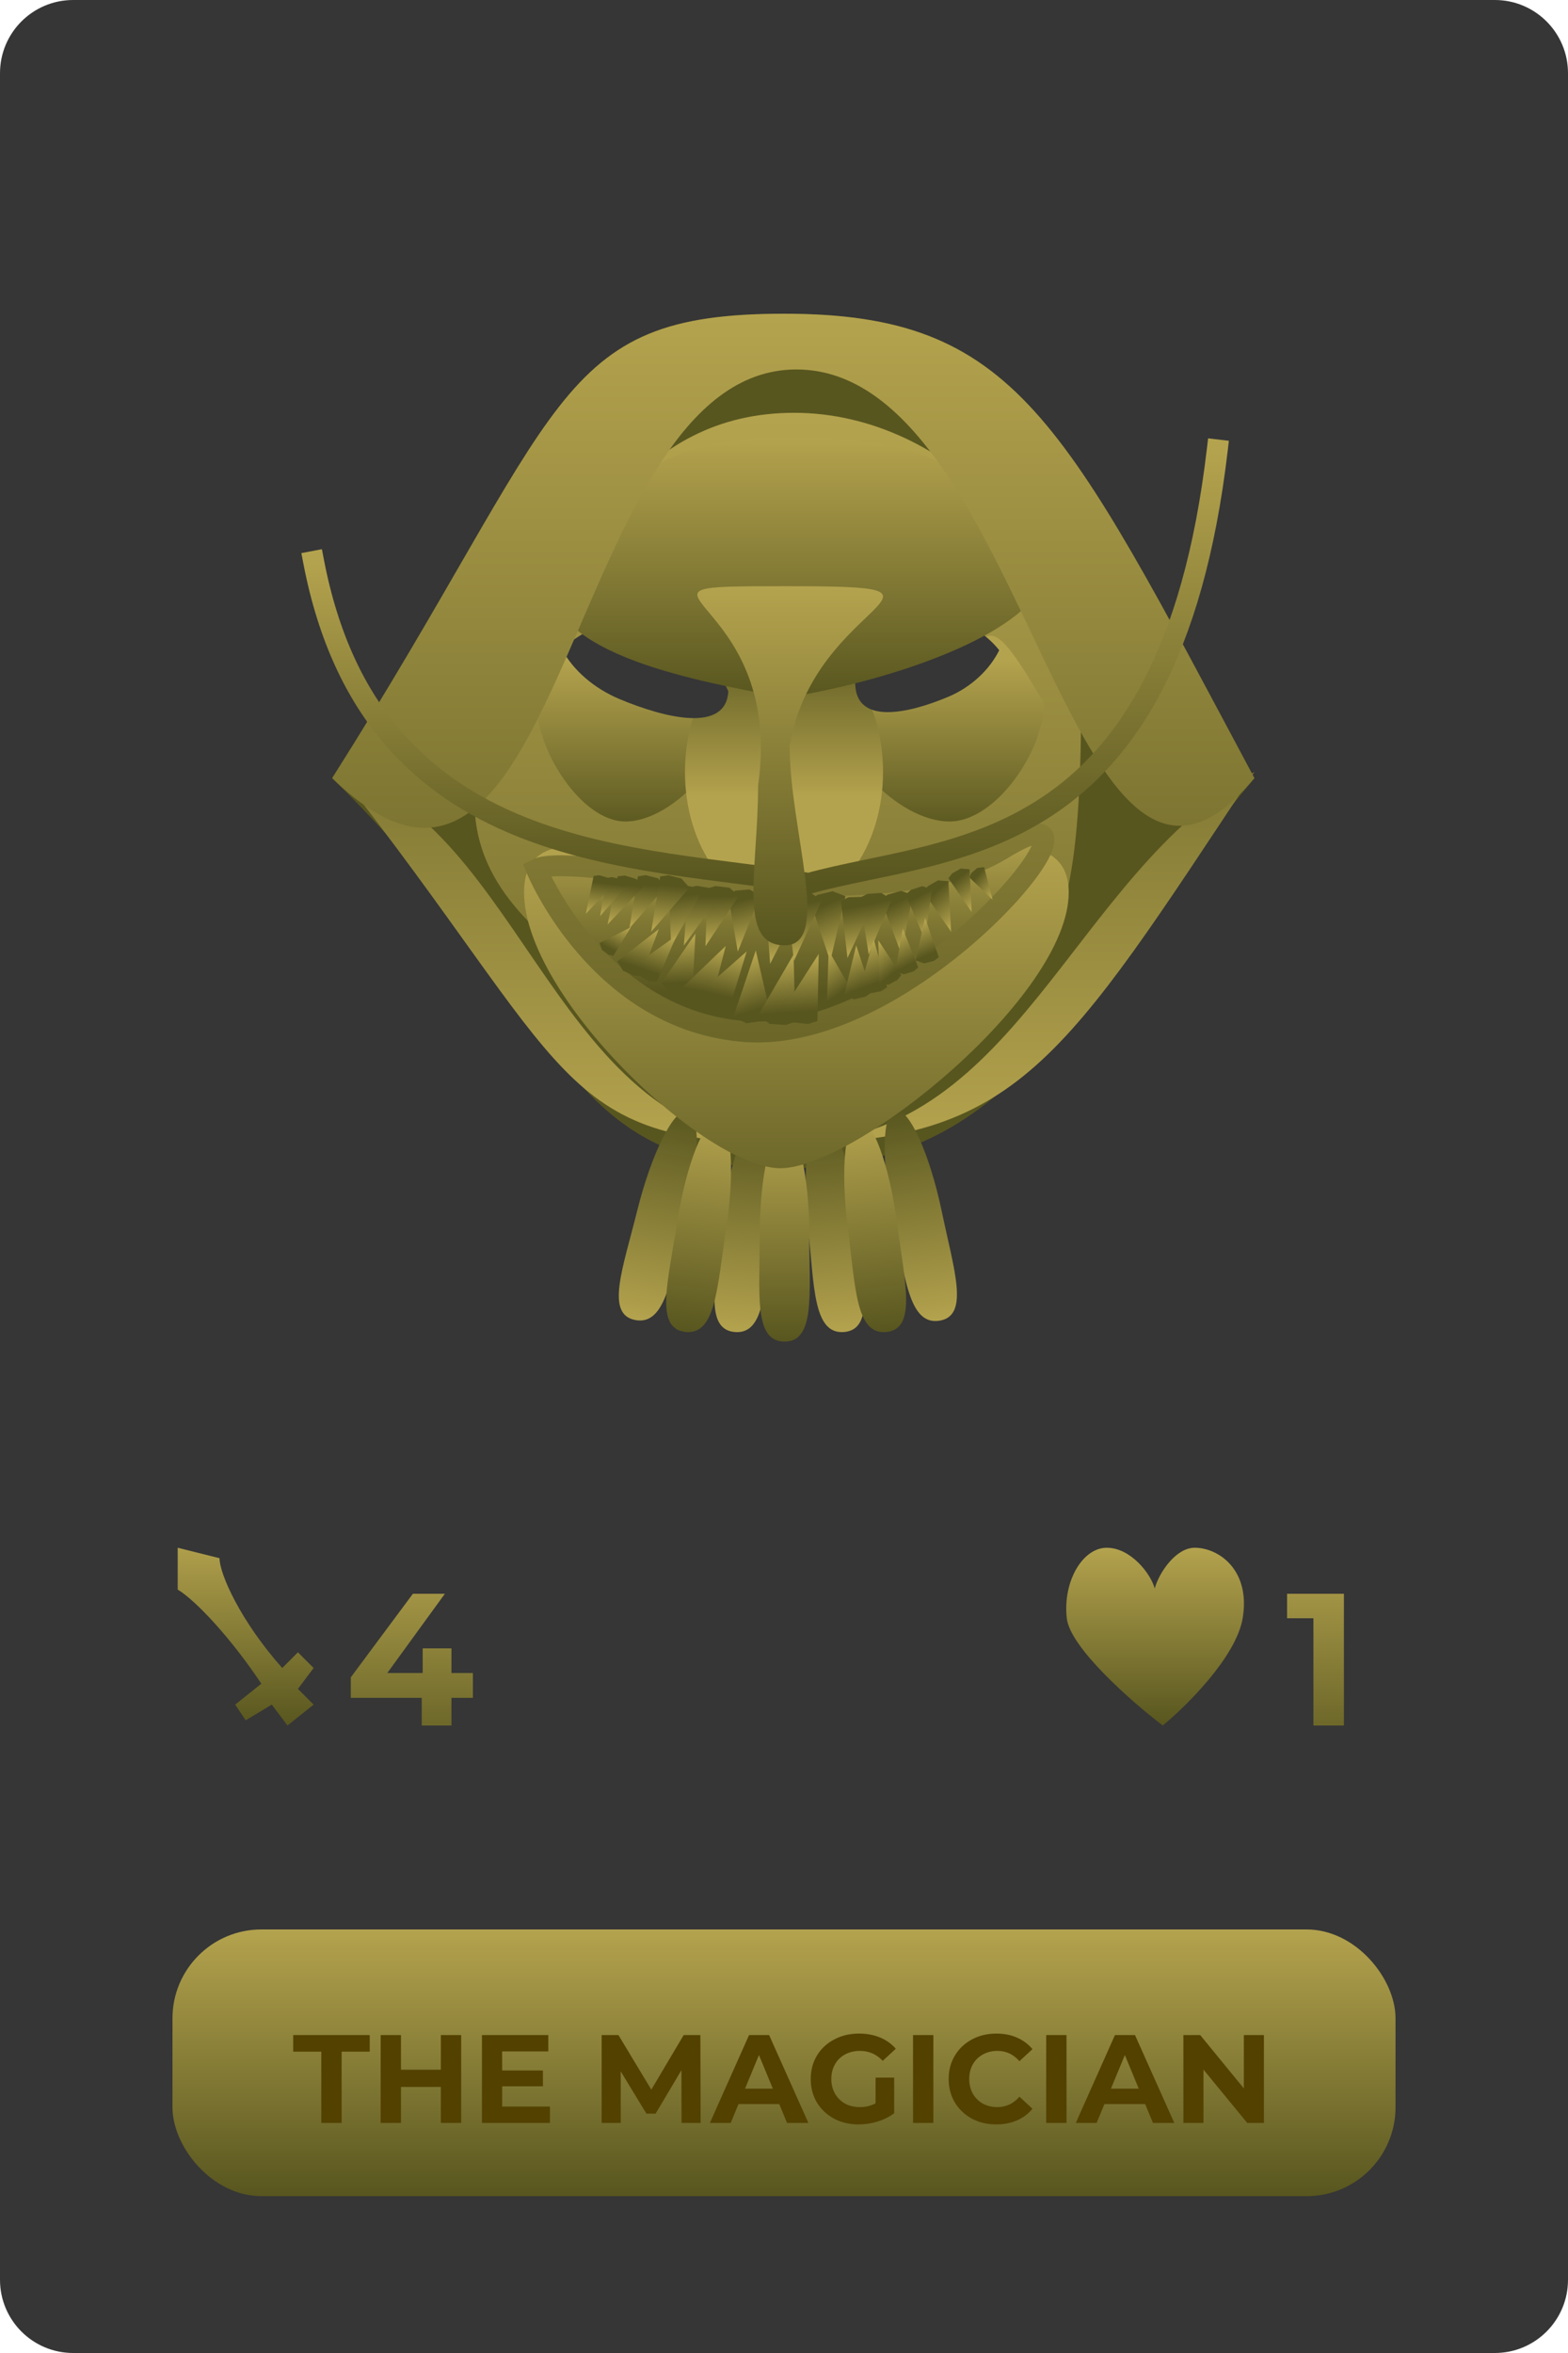 <svg width="150" height="225" viewBox="0 0 150 225" fill="none" xmlns="http://www.w3.org/2000/svg">
<path d="M0 7C0 3.134 3.134 0 7 0H143C146.866 0 150 3.134 150 7V218C150 221.866 146.866 225 143 225H7C3.134 225 0 221.866 0 218V7Z" fill="#363636"/>
<rect x="16.5" y="184.5" width="117" height="25.5" rx="8.5" fill="url(#paint0_linear_3_71)"/>
<path d="M30.736 196.184H28.048V194.6H35.368V196.184H32.68V203H30.736V196.184ZM44.118 194.6V203H42.174V199.556H38.358V203H36.414V194.6H38.358V197.912H42.174V194.6H44.118ZM52.609 201.44V203H46.105V194.6H52.453V196.16H48.037V197.984H51.937V199.496H48.037V201.44H52.609ZM65.199 203L65.187 197.96L62.715 202.112H61.839L59.379 198.068V203H57.555V194.6H59.163L62.307 199.82L65.403 194.6H66.999L67.023 203H65.199ZM74.547 201.2H70.647L69.903 203H67.912L71.656 194.6H73.576L77.332 203H75.291L74.547 201.2ZM73.936 199.724L72.603 196.508L71.272 199.724H73.936ZM83.762 198.668H85.538V202.076C85.082 202.42 84.554 202.684 83.954 202.868C83.354 203.052 82.75 203.144 82.142 203.144C81.27 203.144 80.486 202.96 79.79 202.592C79.094 202.216 78.546 201.7 78.146 201.044C77.754 200.38 77.558 199.632 77.558 198.8C77.558 197.968 77.754 197.224 78.146 196.568C78.546 195.904 79.098 195.388 79.802 195.02C80.506 194.644 81.298 194.456 82.178 194.456C82.914 194.456 83.582 194.58 84.182 194.828C84.782 195.076 85.286 195.436 85.694 195.908L84.446 197.06C83.846 196.428 83.122 196.112 82.274 196.112C81.738 196.112 81.262 196.224 80.846 196.448C80.43 196.672 80.106 196.988 79.874 197.396C79.642 197.804 79.526 198.272 79.526 198.8C79.526 199.32 79.642 199.784 79.874 200.192C80.106 200.6 80.426 200.92 80.834 201.152C81.25 201.376 81.722 201.488 82.25 201.488C82.81 201.488 83.314 201.368 83.762 201.128V198.668ZM87.344 194.6H89.288V203H87.344V194.6ZM95.301 203.144C94.445 203.144 93.669 202.96 92.973 202.592C92.285 202.216 91.741 201.7 91.341 201.044C90.949 200.38 90.753 199.632 90.753 198.8C90.753 197.968 90.949 197.224 91.341 196.568C91.741 195.904 92.285 195.388 92.973 195.02C93.669 194.644 94.449 194.456 95.313 194.456C96.041 194.456 96.697 194.584 97.281 194.84C97.873 195.096 98.369 195.464 98.769 195.944L97.521 197.096C96.953 196.44 96.249 196.112 95.409 196.112C94.889 196.112 94.425 196.228 94.017 196.46C93.609 196.684 93.289 197 93.057 197.408C92.833 197.816 92.721 198.28 92.721 198.8C92.721 199.32 92.833 199.784 93.057 200.192C93.289 200.6 93.609 200.92 94.017 201.152C94.425 201.376 94.889 201.488 95.409 201.488C96.249 201.488 96.953 201.156 97.521 200.492L98.769 201.644C98.369 202.132 97.873 202.504 97.281 202.76C96.689 203.016 96.029 203.144 95.301 203.144ZM100.082 194.6H102.026V203H100.082V194.6ZM109.551 201.2H105.651L104.907 203H102.915L106.659 194.6H108.579L112.335 203H110.295L109.551 201.2ZM108.939 199.724L107.607 196.508L106.275 199.724H108.939ZM120.911 194.6V203H119.315L115.127 197.9V203H113.207V194.6H114.815L118.991 199.7V194.6H120.911Z" fill="#534100"/>
<path d="M120 74.408C102.237 95.724 97.237 111.711 75 111.711C52.763 111.711 54.276 96.316 31.776 74.408C54.276 38.882 52.763 30 75 30C97.237 30 101.645 40.066 120 74.408Z" fill="url(#paint1_linear_3_71)"/>
<path d="M120 73.816C102.237 83.853 97.389 109.342 75.302 109.342C53.215 109.342 50.132 78.755 32.368 73.816C54.717 102.237 53.215 109.342 75.302 109.342C97.389 109.342 101.768 101.289 120 73.816Z" fill="url(#paint2_linear_3_71)"/>
<path d="M82.022 117.001C82.614 122.626 83.683 127.14 80.735 127.372C77.786 127.603 77.896 122.997 77.304 117.372C76.712 111.746 77.288 107.103 78.591 107.001C79.894 106.899 81.43 111.376 82.022 117.001Z" fill="url(#paint3_linear_3_71)"/>
<path d="M73.788 117.387C73.164 123.01 73.248 127.617 70.3 127.373C67.353 127.129 68.449 122.619 69.073 116.997C69.697 111.374 71.258 106.904 72.561 107.011C73.863 107.119 74.412 111.765 73.788 117.387Z" fill="url(#paint4_linear_3_71)"/>
<path d="M90.097 115.862C91.255 121.421 92.777 125.837 89.863 126.29C86.949 126.743 86.593 122.146 85.434 116.587C84.276 111.028 84.381 106.359 85.668 106.159C86.955 105.959 88.938 110.303 90.097 115.862Z" fill="url(#paint5_linear_3_71)"/>
<path d="M65.581 116.656C64.211 122.179 63.679 126.763 60.784 126.227C57.889 125.692 59.579 121.321 60.95 115.798C62.32 110.275 64.468 105.99 65.747 106.227C67.026 106.464 66.952 111.133 65.581 116.656Z" fill="url(#paint6_linear_3_71)"/>
<path d="M69.463 117.495C68.601 123.094 68.488 127.701 65.553 127.363C62.619 127.026 63.905 122.555 64.768 116.956C65.631 111.357 67.381 106.939 68.678 107.088C69.975 107.237 70.326 111.896 69.463 117.495Z" fill="url(#paint7_linear_3_71)"/>
<path d="M85.817 116.98C86.548 122.593 87.73 127.086 84.787 127.372C81.846 127.658 81.841 123.05 81.109 117.438C80.378 111.825 80.839 107.172 82.138 107.046C83.438 106.919 85.085 111.367 85.817 116.98Z" fill="url(#paint8_linear_3_71)"/>
<path d="M77.417 118.062C77.417 123.711 78.009 128.289 75.048 128.289C72.088 128.289 72.68 123.711 72.68 118.062C72.68 112.414 73.74 107.835 75.048 107.835C76.356 107.835 77.417 112.414 77.417 118.062Z" fill="url(#paint9_linear_3_71)"/>
<path d="M103.421 67.105C103.421 101.645 96.557 90.79 74.44 104.605C54.611 91.776 39.358 85.855 47.747 67.105C54.431 52.166 61.223 39.474 75.966 39.474C90.708 39.474 103.421 53.289 103.421 67.105Z" fill="url(#paint10_linear_3_71)"/>
<path d="M102.237 85.331C102.237 95.254 81.846 111.71 74.652 111.71C67.457 111.71 50.132 95.254 50.132 85.331C50.132 75.408 67.457 85.331 74.652 85.331C81.846 85.331 102.237 75.408 102.237 85.331Z" fill="url(#paint11_linear_3_71)"/>
<path d="M70.263 67.225C70.263 71.775 64.597 78.553 59.816 78.553C55.643 78.553 51.316 71.775 51.316 67.225C56.983 56.928 55.643 62.077 59.816 62.077C63.989 62.077 70.263 62.676 70.263 67.225Z" fill="url(#paint12_linear_3_71)"/>
<path d="M79.737 67.225C79.737 71.775 85.758 78.553 90.837 78.553C95.271 78.553 99.868 71.775 99.868 67.225C93.848 56.928 95.271 62.077 90.837 62.077C86.403 62.077 79.737 62.676 79.737 67.225Z" fill="url(#paint13_linear_3_71)"/>
<ellipse cx="75" cy="73.816" rx="9.474" ry="13.026" fill="url(#paint14_linear_3_71)"/>
<path d="M51.316 83.112C55.034 81.17 83.38 88.884 95.935 81.17C108.577 73.402 88.149 99.799 71.394 98.647C57.265 97.677 51.316 83.112 51.316 83.112Z" fill="url(#paint15_linear_3_71)" stroke="url(#paint16_linear_3_71)" stroke-width="2"/>
<path d="M70.578 91.002L69.641 85.545L70.361 85.163L71.699 85.052L72.731 85.642L70.578 91.002Z" fill="url(#paint17_linear_3_71)"/>
<path d="M67.486 90.488L67.669 84.955L68.451 84.726L69.784 84.886L70.676 85.673L67.486 90.488Z" fill="url(#paint18_linear_3_71)"/>
<path d="M65.416 90.418L65.837 84.897L66.628 84.703L67.953 84.92L68.81 85.744L65.416 90.418Z" fill="url(#paint19_linear_3_71)"/>
<path d="M64.206 90.502L63.981 84.97L64.744 84.684L66.086 84.746L67.032 85.465L64.206 90.502Z" fill="url(#paint20_linear_3_71)"/>
<path d="M60.204 88.785L61.022 83.799L61.757 83.684L62.944 83.986L63.658 84.803L60.204 88.785Z" fill="url(#paint21_linear_3_71)"/>
<path d="M62.288 89.106L63.155 83.812L63.935 83.69L65.196 84.011L65.954 84.878L62.288 89.106Z" fill="url(#paint22_linear_3_71)"/>
<path d="M58.121 88.404L59.081 83.799L59.769 83.722L60.861 84.05L61.493 84.839L58.121 88.404Z" fill="url(#paint23_linear_3_71)"/>
<path d="M57.406 87.606L58.005 83.951L58.543 83.867L59.414 84.088L59.938 84.687L57.406 87.606Z" fill="url(#paint24_linear_3_71)"/>
<path d="M56.038 87.381L56.794 83.754L57.336 83.694L58.196 83.952L58.694 84.573L56.038 87.381Z" fill="url(#paint25_linear_3_71)"/>
<path d="M79.425 91.928L77.476 86.112L78.2 85.572L79.646 85.223L80.876 85.695L79.425 91.928Z" fill="url(#paint26_linear_3_71)"/>
<path d="M75.953 91.889L75.217 85.798L76.034 85.416L77.522 85.366L78.631 86.077L75.953 91.889Z" fill="url(#paint27_linear_3_71)"/>
<path d="M73.674 92.162L73.201 86.046L74.034 85.698L75.522 85.712L76.6 86.47L73.674 92.162Z" fill="url(#paint28_linear_3_71)"/>
<path d="M86.219 91.207L84.28 86.056L84.911 85.548L86.196 85.188L87.315 85.57L86.219 91.207Z" fill="url(#paint29_linear_3_71)"/>
<path d="M83.105 91.286L82.244 85.85L82.965 85.479L84.296 85.386L85.314 85.986L83.105 91.286Z" fill="url(#paint30_linear_3_71)"/>
<path d="M90.99 89.103L88.342 85.29L88.753 84.745L89.73 84.185L90.724 84.267L90.99 89.103Z" fill="url(#paint31_linear_3_71)"/>
<path d="M88.459 89.81L86.634 85.541L87.147 85.09L88.217 84.738L89.173 85.02L88.459 89.81Z" fill="url(#paint32_linear_3_71)"/>
<path d="M94.953 86.036L92.726 83.897L92.923 83.487L93.487 82.994L94.145 82.917L94.953 86.036Z" fill="url(#paint33_linear_3_71)"/>
<path d="M92.956 87.216L90.73 83.98L91.08 83.52L91.909 83.05L92.749 83.124L92.956 87.216Z" fill="url(#paint34_linear_3_71)"/>
<path d="M81.071 91.606L80.445 86.138L81.181 85.799L82.515 85.762L83.506 86.406L81.071 91.606Z" fill="url(#paint35_linear_3_71)"/>
<path d="M66.527 89.27L66.245 94.8L65.459 95.014L64.129 94.83L63.252 94.028L66.527 89.27Z" fill="url(#paint36_linear_3_71)"/>
<path d="M69.43 90.449L68.039 95.808L67.226 95.86L65.96 95.411L65.263 94.448L69.43 90.449Z" fill="url(#paint37_linear_3_71)"/>
<path d="M71.434 90.972L69.814 96.266L69 96.282L67.754 95.78L67.099 94.788L71.434 90.972Z" fill="url(#paint38_linear_3_71)"/>
<path d="M72.3 90.88L73.748 97.142L72.939 97.633L71.395 97.851L70.16 97.234L72.3 90.88Z" fill="url(#paint39_linear_3_71)"/>
<path d="M75.918 91.27L76.072 97.696L75.181 98.013L73.625 97.916L72.54 97.063L75.918 91.27Z" fill="url(#paint40_linear_3_71)"/>
<path d="M78.321 91.215L78.2 97.641L77.296 97.919L75.745 97.755L74.698 96.857L78.321 91.215Z" fill="url(#paint41_linear_3_71)"/>
<path d="M79.272 90.881L81.622 94.989L81.156 95.507L80.114 95.988L79.112 95.816L79.272 90.881Z" fill="url(#paint42_linear_3_71)"/>
<path d="M81.906 90.388L83.379 94.886L82.818 95.299L81.7 95.561L80.754 95.189L81.906 90.388Z" fill="url(#paint43_linear_3_71)"/>
<path d="M83.589 89.838L84.868 94.396L84.289 94.784L83.161 94.997L82.231 94.586L83.589 89.838Z" fill="url(#paint44_linear_3_71)"/>
<path d="M84.017 89.904L86.216 93.244L85.85 93.705L84.997 94.166L84.143 94.074L84.017 89.904Z" fill="url(#paint45_linear_3_71)"/>
<path d="M86.363 88.797L87.843 92.512L87.392 92.89L86.463 93.169L85.645 92.907L86.363 88.797Z" fill="url(#paint46_linear_3_71)"/>
<path d="M88.49 87.755L89.81 91.531L89.342 91.888L88.403 92.128L87.597 91.83L88.49 87.755Z" fill="url(#paint47_linear_3_71)"/>
<path d="M60.359 88.658L58.671 91.405L58.21 91.296L57.581 90.83L57.357 90.175L60.359 88.658Z" fill="url(#paint48_linear_3_71)"/>
<path d="M63.026 88.837L61.34 93.339L60.633 93.31L59.58 92.808L59.065 91.914L63.026 88.837Z" fill="url(#paint49_linear_3_71)"/>
<path d="M64.709 89.469L62.831 93.895L62.126 93.835L61.096 93.289L60.62 92.373L64.709 89.469Z" fill="url(#paint50_linear_3_71)"/>
<path d="M69.675 66.104C69.457 70.07 63.723 68.716 59.248 66.839C56.808 65.816 54.797 64.057 53.779 62.112C56.186 59.726 59.683 58.94 61.948 59.613C66.479 60.958 68.625 63.785 69.675 66.104Z" fill="#363636"/>
<path d="M81.812 65.373C81.887 69.33 86.854 68.262 90.754 66.613C92.881 65.713 94.659 64.062 95.59 62.176C93.588 59.685 90.605 58.733 88.639 59.292C84.706 60.41 82.781 63.118 81.812 65.373Z" fill="#363636"/>
<path d="M99.868 55.233C98.882 60.015 87.04 64.798 75.197 66.71C64.342 64.798 52.5 62.1 52.5 55.233C59.408 44.712 64.842 41.842 75.197 41.842C85.553 41.842 93.947 42.799 99.868 55.233Z" fill="url(#paint51_linear_3_71)"/>
<path d="M120 74.408C102.237 95.724 98.421 35.329 76.184 35.329C53.947 35.329 54.276 96.316 31.776 74.408C54.276 38.882 52.763 30 75 30C97.237 30 101.645 40.066 120 74.408Z" fill="url(#paint52_linear_3_71)"/>
<path d="M77.1 83.51C76.568 83.658 76.257 84.21 76.405 84.742C76.553 85.274 77.104 85.585 77.636 85.437L77.1 83.51ZM117.441 43.143L117.557 42.15L115.571 41.916L115.454 42.91L117.441 43.143ZM77.636 85.437C79.272 84.982 81.033 84.606 82.9 84.216C84.759 83.829 86.719 83.428 88.708 82.928C92.689 81.926 96.845 80.514 100.738 77.934C108.583 72.737 115.105 62.985 117.441 43.143L115.454 42.91C113.162 62.389 106.829 71.501 99.634 76.267C96.007 78.67 92.096 80.013 88.22 80.988C86.279 81.476 84.364 81.868 82.492 82.259C80.63 82.647 78.808 83.035 77.1 83.51L77.636 85.437Z" fill="url(#paint53_linear_3_71)"/>
<path d="M77.537 83.488C78.081 83.581 78.447 84.097 78.354 84.642C78.261 85.186 77.745 85.552 77.2 85.46L77.537 83.488ZM29.018 53.873L28.829 52.891L30.794 52.514L30.982 53.496L29.018 53.873ZM77.2 85.46C75.198 85.118 73.046 84.837 70.784 84.547C68.528 84.259 66.164 83.963 63.767 83.593C58.975 82.855 53.998 81.817 49.335 79.923C44.663 78.027 40.291 75.266 36.727 71.078C33.162 66.888 30.448 61.32 29.018 53.873L30.982 53.496C32.357 60.654 34.94 65.892 38.251 69.782C41.562 73.673 45.643 76.266 50.087 78.07C54.539 79.878 59.339 80.887 64.072 81.617C66.437 81.981 68.772 82.274 71.037 82.564C73.296 82.852 75.487 83.138 77.537 83.488L77.2 85.46Z" fill="url(#paint54_linear_3_71)"/>
<path d="M75.541 71.316C75.541 79.387 79.632 90.395 75.07 90.395C70.507 90.395 72.521 83.203 72.521 75.132C75.204 56.357 56.412 56.053 75.07 56.053C94.67 56.053 77.928 57.149 75.541 71.316Z" fill="url(#paint55_linear_3_71)"/>
<path d="M17 148V152C18.667 153 22 156.5 25 161L22.5 163L23.5 164.5L26 163L27.5 165L30 163L28.5 161.5L30 159.5L28.5 158L27 159.5C23 155 21 150.5 21 149L17 148Z" fill="url(#paint56_linear_3_71)"/>
<path d="M45.24 162.354H43.188V165H40.344V162.354H33.558V160.392L39.498 152.4H42.558L37.05 159.978H40.434V157.62H43.188V159.978H45.24V162.354Z" fill="url(#paint57_linear_3_71)"/>
<path d="M128.562 152.4V165H125.646V154.74H123.126V152.4H128.562Z" fill="url(#paint58_linear_3_71)"/>
<path d="M111.23 165C108.297 162.757 102.355 157.562 102.049 154.729C101.666 151.188 103.579 148 105.874 148C108.169 148 110.082 150.479 110.465 151.896C110.847 150.448 112.454 148 114.29 148C116.585 148 119.645 150.125 118.88 154.729C118.268 158.412 113.525 163.111 111.23 165Z" fill="url(#paint59_linear_3_71)"/>
<defs>
<linearGradient id="paint0_linear_3_71" x1="75" y1="184.5" x2="75" y2="210" gradientUnits="userSpaceOnUse">
<stop stop-color="#B4A34E"/>
<stop offset="1" stop-color="#58561F"/>
</linearGradient>
<linearGradient id="paint1_linear_3_71" x1="75" y1="30" x2="75" y2="111.711" gradientUnits="userSpaceOnUse">
<stop stop-color="#58561F"/>
<stop offset="1" stop-color="#58561F"/>
</linearGradient>
<linearGradient id="paint2_linear_3_71" x1="75.302" y1="109.342" x2="75.302" y2="43.974" gradientUnits="userSpaceOnUse">
<stop stop-color="#B4A34E"/>
<stop offset="1" stop-color="#58561F"/>
</linearGradient>
<linearGradient id="paint3_linear_3_71" x1="78.591" y1="107.001" x2="80.193" y2="127.414" gradientUnits="userSpaceOnUse">
<stop stop-color="#58561F"/>
<stop offset="1" stop-color="#B4A34E"/>
</linearGradient>
<linearGradient id="paint4_linear_3_71" x1="72.561" y1="107.011" x2="70.871" y2="127.42" gradientUnits="userSpaceOnUse">
<stop stop-color="#58561F"/>
<stop offset="1" stop-color="#B4A34E"/>
</linearGradient>
<linearGradient id="paint5_linear_3_71" x1="85.668" y1="106.159" x2="88.822" y2="126.452" gradientUnits="userSpaceOnUse">
<stop stop-color="#58561F"/>
<stop offset="1" stop-color="#B4A34E"/>
</linearGradient>
<linearGradient id="paint6_linear_3_71" x1="65.747" y1="106.227" x2="62.004" y2="126.453" gradientUnits="userSpaceOnUse">
<stop stop-color="#58561F"/>
<stop offset="1" stop-color="#B4A34E"/>
</linearGradient>
<linearGradient id="paint7_linear_3_71" x1="68.678" y1="107.088" x2="66.337" y2="127.453" gradientUnits="userSpaceOnUse">
<stop stop-color="#B4A34E"/>
<stop offset="1" stop-color="#58561F"/>
</linearGradient>
<linearGradient id="paint8_linear_3_71" x1="82.138" y1="107.046" x2="84.121" y2="127.437" gradientUnits="userSpaceOnUse">
<stop stop-color="#B4A34E"/>
<stop offset="1" stop-color="#58561F"/>
</linearGradient>
<linearGradient id="paint9_linear_3_71" x1="75.048" y1="107.835" x2="75.048" y2="128.289" gradientUnits="userSpaceOnUse">
<stop stop-color="#B4A34E"/>
<stop offset="1" stop-color="#58561F"/>
</linearGradient>
<linearGradient id="paint10_linear_3_71" x1="74.822" y1="39.474" x2="74.822" y2="134.211" gradientUnits="userSpaceOnUse">
<stop stop-color="#B4A34E"/>
<stop offset="1" stop-color="#58561F"/>
</linearGradient>
<linearGradient id="paint11_linear_3_71" x1="76.184" y1="80.921" x2="76.184" y2="121.266" gradientUnits="userSpaceOnUse">
<stop stop-color="#B4A34E"/>
<stop offset="1" stop-color="#58561F"/>
</linearGradient>
<linearGradient id="paint12_linear_3_71" x1="59.874" y1="63.106" x2="59.874" y2="79.582" gradientUnits="userSpaceOnUse">
<stop stop-color="#B4A34E"/>
<stop offset="1" stop-color="#58561F"/>
</linearGradient>
<linearGradient id="paint13_linear_3_71" x1="90.775" y1="63.106" x2="90.775" y2="79.582" gradientUnits="userSpaceOnUse">
<stop stop-color="#B4A34E"/>
<stop offset="1" stop-color="#58561F"/>
</linearGradient>
<linearGradient id="paint14_linear_3_71" x1="75" y1="60.789" x2="75" y2="86.842" gradientUnits="userSpaceOnUse">
<stop stop-color="#58561F"/>
<stop offset="0.592" stop-color="#B4A34E"/>
<stop offset="1" stop-color="#B4A34E"/>
</linearGradient>
<linearGradient id="paint15_linear_3_71" x1="75.638" y1="79.536" x2="75.638" y2="94.806" gradientUnits="userSpaceOnUse">
<stop stop-color="#B4A34E"/>
<stop offset="1" stop-color="#58561F"/>
</linearGradient>
<linearGradient id="paint16_linear_3_71" x1="75.856" y1="38.447" x2="75.167" y2="115.954" gradientUnits="userSpaceOnUse">
<stop stop-color="#B4A34E"/>
<stop offset="1" stop-color="#58561F"/>
</linearGradient>
<linearGradient id="paint17_linear_3_71" x1="70.886" y1="90.486" x2="69.848" y2="86.369" gradientUnits="userSpaceOnUse">
<stop stop-color="#B4A34E"/>
<stop offset="1" stop-color="#58561F"/>
</linearGradient>
<linearGradient id="paint18_linear_3_71" x1="67.892" y1="90.045" x2="67.706" y2="85.803" gradientUnits="userSpaceOnUse">
<stop stop-color="#B4A34E"/>
<stop offset="1" stop-color="#58561F"/>
</linearGradient>
<linearGradient id="paint19_linear_3_71" x1="65.841" y1="89.993" x2="65.838" y2="85.747" gradientUnits="userSpaceOnUse">
<stop stop-color="#B4A34E"/>
<stop offset="1" stop-color="#58561F"/>
</linearGradient>
<linearGradient id="paint20_linear_3_71" x1="64.578" y1="90.03" x2="64.081" y2="85.813" gradientUnits="userSpaceOnUse">
<stop stop-color="#B4A34E"/>
<stop offset="1" stop-color="#58561F"/>
</linearGradient>
<linearGradient id="paint21_linear_3_71" x1="60.624" y1="88.432" x2="60.956" y2="84.571" gradientUnits="userSpaceOnUse">
<stop stop-color="#B4A34E"/>
<stop offset="1" stop-color="#58561F"/>
</linearGradient>
<linearGradient id="paint22_linear_3_71" x1="62.733" y1="88.731" x2="63.085" y2="84.632" gradientUnits="userSpaceOnUse">
<stop stop-color="#B4A34E"/>
<stop offset="1" stop-color="#58561F"/>
</linearGradient>
<linearGradient id="paint23_linear_3_71" x1="58.526" y1="88.092" x2="58.989" y2="84.514" gradientUnits="userSpaceOnUse">
<stop stop-color="#B4A34E"/>
<stop offset="1" stop-color="#58561F"/>
</linearGradient>
<linearGradient id="paint24_linear_3_71" x1="57.713" y1="87.347" x2="57.956" y2="84.517" gradientUnits="userSpaceOnUse">
<stop stop-color="#B4A34E"/>
<stop offset="1" stop-color="#58561F"/>
</linearGradient>
<linearGradient id="paint25_linear_3_71" x1="56.357" y1="87.135" x2="56.721" y2="84.318" gradientUnits="userSpaceOnUse">
<stop stop-color="#B4A34E"/>
<stop offset="1" stop-color="#58561F"/>
</linearGradient>
<linearGradient id="paint26_linear_3_71" x1="79.675" y1="91.312" x2="77.843" y2="86.978" gradientUnits="userSpaceOnUse">
<stop stop-color="#B4A34E"/>
<stop offset="1" stop-color="#58561F"/>
</linearGradient>
<linearGradient id="paint27_linear_3_71" x1="76.322" y1="91.335" x2="75.401" y2="86.721" gradientUnits="userSpaceOnUse">
<stop stop-color="#B4A34E"/>
<stop offset="1" stop-color="#58561F"/>
</linearGradient>
<linearGradient id="paint28_linear_3_71" x1="74.067" y1="91.625" x2="73.345" y2="86.975" gradientUnits="userSpaceOnUse">
<stop stop-color="#B4A34E"/>
<stop offset="1" stop-color="#58561F"/>
</linearGradient>
<linearGradient id="paint29_linear_3_71" x1="86.423" y1="90.646" x2="84.637" y2="86.821" gradientUnits="userSpaceOnUse">
<stop stop-color="#B4A34E"/>
<stop offset="1" stop-color="#58561F"/>
</linearGradient>
<linearGradient id="paint30_linear_3_71" x1="83.417" y1="90.777" x2="82.44" y2="86.671" gradientUnits="userSpaceOnUse">
<stop stop-color="#B4A34E"/>
<stop offset="1" stop-color="#58561F"/>
</linearGradient>
<linearGradient id="paint31_linear_3_71" x1="91.041" y1="88.602" x2="88.791" y2="85.842" gradientUnits="userSpaceOnUse">
<stop stop-color="#B4A34E"/>
<stop offset="1" stop-color="#58561F"/>
</linearGradient>
<linearGradient id="paint32_linear_3_71" x1="88.61" y1="89.329" x2="86.963" y2="86.172" gradientUnits="userSpaceOnUse">
<stop stop-color="#B4A34E"/>
<stop offset="1" stop-color="#58561F"/>
</linearGradient>
<linearGradient id="paint33_linear_3_71" x1="94.921" y1="85.702" x2="93.092" y2="84.198" gradientUnits="userSpaceOnUse">
<stop stop-color="#B4A34E"/>
<stop offset="1" stop-color="#58561F"/>
</linearGradient>
<linearGradient id="paint34_linear_3_71" x1="93.001" y1="86.793" x2="91.109" y2="84.448" gradientUnits="userSpaceOnUse">
<stop stop-color="#B4A34E"/>
<stop offset="1" stop-color="#58561F"/>
</linearGradient>
<linearGradient id="paint35_linear_3_71" x1="81.405" y1="91.111" x2="80.605" y2="86.966" gradientUnits="userSpaceOnUse">
<stop stop-color="#B4A34E"/>
<stop offset="1" stop-color="#58561F"/>
</linearGradient>
<linearGradient id="paint36_linear_3_71" x1="66.113" y1="89.706" x2="66.223" y2="93.951" gradientUnits="userSpaceOnUse">
<stop stop-color="#B4A34E"/>
<stop offset="1" stop-color="#58561F"/>
</linearGradient>
<linearGradient id="paint37_linear_3_71" x1="68.938" y1="90.793" x2="68.189" y2="94.972" gradientUnits="userSpaceOnUse">
<stop stop-color="#B4A34E"/>
<stop offset="1" stop-color="#58561F"/>
</linearGradient>
<linearGradient id="paint38_linear_3_71" x1="70.927" y1="91.293" x2="70" y2="95.437" gradientUnits="userSpaceOnUse">
<stop stop-color="#B4A34E"/>
<stop offset="1" stop-color="#58561F"/>
</linearGradient>
<linearGradient id="paint39_linear_3_71" x1="71.977" y1="91.498" x2="73.453" y2="96.202" gradientUnits="userSpaceOnUse">
<stop stop-color="#B4A34E"/>
<stop offset="1" stop-color="#58561F"/>
</linearGradient>
<linearGradient id="paint40_linear_3_71" x1="75.477" y1="91.811" x2="75.973" y2="96.715" gradientUnits="userSpaceOnUse">
<stop stop-color="#B4A34E"/>
<stop offset="1" stop-color="#58561F"/>
</linearGradient>
<linearGradient id="paint41_linear_3_71" x1="77.858" y1="91.735" x2="78.143" y2="96.657" gradientUnits="userSpaceOnUse">
<stop stop-color="#B4A34E"/>
<stop offset="1" stop-color="#58561F"/>
</linearGradient>
<linearGradient id="paint42_linear_3_71" x1="79.175" y1="91.385" x2="81.215" y2="94.388" gradientUnits="userSpaceOnUse">
<stop stop-color="#B4A34E"/>
<stop offset="1" stop-color="#58561F"/>
</linearGradient>
<linearGradient id="paint43_linear_3_71" x1="81.709" y1="90.862" x2="83.101" y2="94.216" gradientUnits="userSpaceOnUse">
<stop stop-color="#B4A34E"/>
<stop offset="1" stop-color="#58561F"/>
</linearGradient>
<linearGradient id="paint44_linear_3_71" x1="83.372" y1="90.304" x2="84.618" y2="93.714" gradientUnits="userSpaceOnUse">
<stop stop-color="#B4A34E"/>
<stop offset="1" stop-color="#58561F"/>
</linearGradient>
<linearGradient id="paint45_linear_3_71" x1="83.962" y1="90.334" x2="85.84" y2="92.759" gradientUnits="userSpaceOnUse">
<stop stop-color="#B4A34E"/>
<stop offset="1" stop-color="#58561F"/>
</linearGradient>
<linearGradient id="paint46_linear_3_71" x1="86.223" y1="89.207" x2="87.573" y2="91.961" gradientUnits="userSpaceOnUse">
<stop stop-color="#B4A34E"/>
<stop offset="1" stop-color="#58561F"/>
</linearGradient>
<linearGradient id="paint47_linear_3_71" x1="88.333" y1="88.159" x2="89.564" y2="90.969" gradientUnits="userSpaceOnUse">
<stop stop-color="#B4A34E"/>
<stop offset="1" stop-color="#58561F"/>
</linearGradient>
<linearGradient id="paint48_linear_3_71" x1="60.026" y1="88.766" x2="58.897" y2="90.965" gradientUnits="userSpaceOnUse">
<stop stop-color="#B4A34E"/>
<stop offset="1" stop-color="#58561F"/>
</linearGradient>
<linearGradient id="paint49_linear_3_71" x1="62.569" y1="89.089" x2="61.545" y2="92.631" gradientUnits="userSpaceOnUse">
<stop stop-color="#B4A34E"/>
<stop offset="1" stop-color="#58561F"/>
</linearGradient>
<linearGradient id="paint50_linear_3_71" x1="64.242" y1="89.701" x2="63.066" y2="93.196" gradientUnits="userSpaceOnUse">
<stop stop-color="#B4A34E"/>
<stop offset="1" stop-color="#58561F"/>
</linearGradient>
<linearGradient id="paint51_linear_3_71" x1="75.197" y1="41.842" x2="75.197" y2="66.71" gradientUnits="userSpaceOnUse">
<stop stop-color="#B4A34E"/>
<stop offset="1" stop-color="#58561F"/>
</linearGradient>
<linearGradient id="paint52_linear_3_71" x1="75" y1="30" x2="75" y2="111.711" gradientUnits="userSpaceOnUse">
<stop stop-color="#B4A34E"/>
<stop offset="1" stop-color="#58561F"/>
</linearGradient>
<linearGradient id="paint53_linear_3_71" x1="96.908" y1="43.026" x2="96.908" y2="84.474" gradientUnits="userSpaceOnUse">
<stop stop-color="#B4A34E"/>
<stop offset="1" stop-color="#58561F"/>
</linearGradient>
<linearGradient id="paint54_linear_3_71" x1="53.684" y1="53.684" x2="53.684" y2="84.474" gradientUnits="userSpaceOnUse">
<stop stop-color="#B4A34E"/>
<stop offset="1" stop-color="#58561F"/>
</linearGradient>
<linearGradient id="paint55_linear_3_71" x1="74.535" y1="56.053" x2="74.535" y2="90.395" gradientUnits="userSpaceOnUse">
<stop stop-color="#B4A34E"/>
<stop offset="1" stop-color="#58561F"/>
</linearGradient>
<linearGradient id="paint56_linear_3_71" x1="24.25" y1="147" x2="24.25" y2="165" gradientUnits="userSpaceOnUse">
<stop stop-color="#B4A34E"/>
<stop offset="1" stop-color="#58561F"/>
</linearGradient>
<linearGradient id="paint57_linear_3_71" x1="39.5" y1="148" x2="39.5" y2="170" gradientUnits="userSpaceOnUse">
<stop stop-color="#B4A34E"/>
<stop offset="1" stop-color="#58561F"/>
</linearGradient>
<linearGradient id="paint58_linear_3_71" x1="127" y1="148" x2="127" y2="170" gradientUnits="userSpaceOnUse">
<stop stop-color="#B4A34E"/>
<stop offset="1" stop-color="#58561F"/>
</linearGradient>
<linearGradient id="paint59_linear_3_71" x1="110.871" y1="147.969" x2="110.871" y2="164.969" gradientUnits="userSpaceOnUse">
<stop stop-color="#B4A34E"/>
<stop offset="1" stop-color="#58561F"/>
</linearGradient>
</defs>
</svg>
